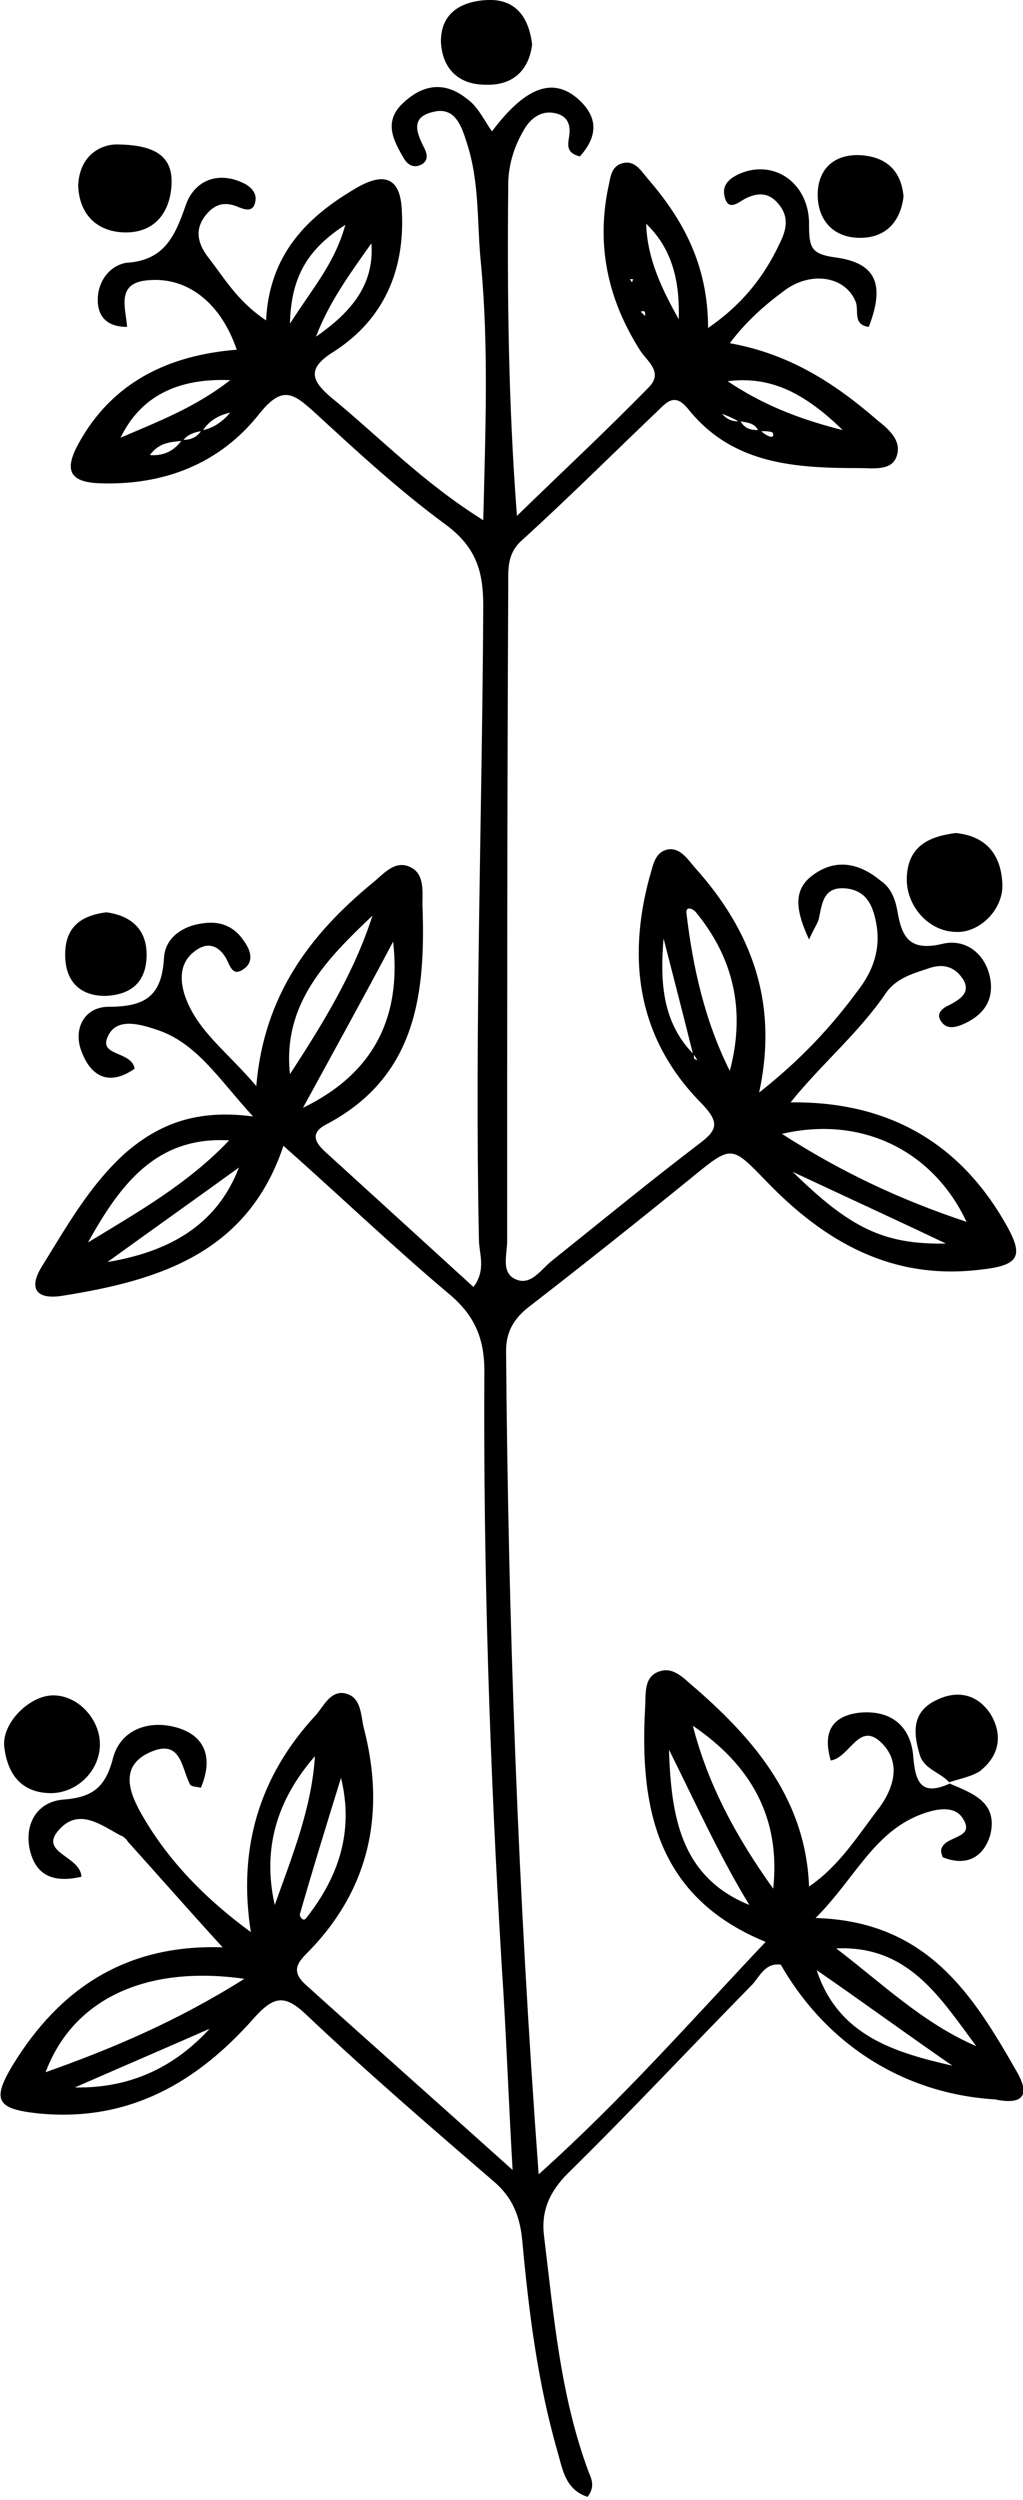 <?xml version="1.0" encoding="utf-8"?>
<!-- Generator: Adobe Illustrator 25.3.0, SVG Export Plug-In . SVG Version: 6.00 Build 0)  -->
<svg version="1.1" id="Layer_1" xmlns="http://www.w3.org/2000/svg" xmlns:xlink="http://www.w3.org/1999/xlink" x="0px" y="0px"
	 viewBox="0 0 94.2 230.2" style="enable-background:new 0 0 94.2 230.2;" xml:space="preserve">
<g>
	<path d="M93.6,190.7c-4-7-8.2-13.8-18.5-14.1c3.6-3.6,5.3-7.8,9.6-9.5c1.3-0.5,3.2-1,4,0.4c1.1,1.8-1.6,1.5-2,2.7
		c-0.1,0.2,0,0.5,0.1,0.8c2.2,0.9,3.8,0,4.4-2.1c0.7-3-1.7-3.8-3.8-4.7c0,0,0,0,0,0c0,0,0,0,0,0l0.1,0c-2.6,1.2-3.2,0-3.4-2.4
		c-0.2-2.9-2.1-4.4-5-4.1c-2.4,0.3-3.4,1.7-2.6,4.4c1.8-0.3,2.6-3.7,4.7-1.6c1.8,1.8,1.1,4.1-0.2,5.9c-2,2.6-3.7,5.4-6.5,7.3
		c-0.3-7.9-4.9-13.4-10.4-18.2c-1-0.8-2-2.1-3.4-1.6c-1.5,0.5-1.2,2.2-1.3,3.4c-0.5,9.2,1.1,17.4,11.1,21.5
		c-6.9,7.3-13.2,14.5-20.9,21.4c-1.9-25.8-2.8-50.8-3-75.8c0-2,0.9-3.2,2.4-4.3c4.9-3.8,9.8-7.7,14.6-11.6c3.8-3.1,3.7-3.1,7,0.3
		c5.4,5.6,11.6,9.1,19.7,8.1c3.7-0.4,4-1.3,2.2-4.4c-4.4-7.6-11.1-11.1-19.7-11c2.8-3.5,6.3-6.4,8.8-10.1c1-1.4,2.6-1.8,4.1-2.3
		c1.3-0.4,2.3,0,3,1.1c0.7,1.2-0.3,1.8-1.2,2.3c-0.7,0.3-1.4,0.8-0.8,1.6c0.5,0.7,1.3,0.5,2,0.2c1.8-0.8,2.8-2.1,2.5-4.1
		c-0.4-2.4-2.3-3.8-4.4-3.3c-3.3,0.8-3.8-0.9-4.2-3.2c-0.2-1-0.6-2-1.5-2.6c-1.8-1.5-3.9-2.1-6-0.7c-2,1.3-2,3.1-0.6,6.1
		c0.5-1.1,0.8-1.5,0.9-1.9c0.3-1.4,0.4-3,2.5-2.8c1.9,0.2,2.5,1.6,2.8,3.3c0.4,2.3-0.3,4.3-1.7,6.1c-2.5,3.4-5.3,6.4-9.1,9.4
		c1.8-8.3-0.7-14.9-5.9-20.7c-0.7-0.8-1.5-2.1-2.8-1.6c-1,0.4-1.1,1.6-1.4,2.5c-2.1,7.8-1,15,4.9,20.9c1.6,1.7,1.3,2.4-0.3,3.6
		c-4.6,3.5-9.1,7.2-13.6,10.8c-1,0.8-1.9,2.3-3.3,1.7c-1.4-0.6-0.8-2.3-0.8-3.5c0-20.2,0-40.3,0.1-60.5c0-1.4-0.1-2.8,1.2-4
		c4.3-3.9,8.4-8,12.6-12c0.9-0.9,1.6-1.6,2.8-0.1c4.1,5.1,9.9,5.4,15.8,5.4c1.2,0,3,0.3,3.4-1.2c0.4-1.4-0.8-2.4-1.8-3.2
		c-3.8-3.3-8-6.1-13.6-7.1c1.5-2,3.2-3.5,5.1-4.9c2.5-1.8,5.6-1.2,6.5,1.1c0.3,0.8-0.3,2.1,1.2,2.3c1.5-3.9,0.7-5.9-3.1-6.4
		c-2.1-0.3-2.4-0.8-2.4-2.9c0.1-3.9-3.2-6.2-6.4-4.8c-0.9,0.4-1.6,1-1.4,2c0.3,1.5,1.2,0.7,1.9,0.3c1.2-0.6,2.2-0.6,3.1,0.5
		c1,1.2,0.7,2.4,0.1,3.6c-1.4,3-3.4,5.6-6.6,7.8c0-5.8-2.3-10-5.6-13.8c-0.6-0.7-1.2-1.8-2.5-1.3c-0.9,0.4-0.9,1.4-1.1,2.2
		c-1.1,5.4,0,10.3,2.9,14.9c0.6,1,2.2,2,0.9,3.4c-4,4.1-8.2,8-12.2,11.9c-0.8-10.5-0.9-20.5-0.8-30.5c0-1.9,0.6-3.7,1.6-5.3
		c0.6-0.9,1.5-1.5,2.6-1.3c1.2,0.2,1.6,1,1.4,2.2c-0.1,0.7-0.3,1.5,1,1.8c1.7-1.9,1.7-3.7-0.3-5.4c-2.3-1.9-4.8-0.9-7.8,3.1
		c-0.7-1-1.3-2.3-2.3-3c-2-1.6-4-1.4-5.9,0.4c-1.8,1.7-0.9,3.4,0.1,5.1c0.3,0.5,0.8,0.9,1.5,0.6c0.7-0.3,0.7-0.9,0.4-1.5
		c-0.7-1.4-1.4-2.9,0.8-3.4c2-0.5,2.6,1.3,3.1,2.9c1.2,3.7,0.9,7.5,1.3,11.2c0.7,7.6,0.4,15.2,0.2,23.5c-5.6-3.5-9.6-7.7-14-11.3
		c-1.9-1.6-2.2-2.7,0.2-4.2c4.7-3,6.6-7.6,6.3-13c-0.1-2.7-1.3-3.7-4-2.2c-4.7,2.7-8.2,6.2-8.5,12.3c-2.7-1.8-3.9-4-5.4-5.9
		c-0.8-1.1-1.2-2.3-0.3-3.6c0.8-1.1,1.7-1.5,3-1c0.7,0.3,1.5,0.6,1.7-0.4c0.2-0.8-0.4-1.4-1-1.7c-2.4-1.2-4.6-0.3-5.4,2
		c-1,2.9-2,5.1-5.5,5.3C10,24.5,9,26,9,27.6c0,1.4,0.7,2.5,2.7,2.5c-0.1-1.7-1.1-4.1,2-4.3c3.5-0.3,6.6,2,8.1,6.4
		c-6.3,0.5-11.5,3-14.6,8.7c-1.3,2.4-0.8,3.5,2,3.6c5.9,0.2,11-1.8,14.6-6.3c2.2-2.8,3.2-2,5.2-0.2c3.8,3.5,7.7,7.1,11.9,10.2
		c2.9,2.1,3.6,4.3,3.6,7.6c-0.1,19.4-0.8,38.8-0.4,58.3c0,1.3,0.7,2.8-0.5,4.4c-4.6-4.2-9.1-8.3-13.6-12.4c-1-0.9-1.5-1.8,0.1-2.6
		c8.3-4.4,9.1-12.1,8.8-20.2c0-1.3,0.2-2.9-1.2-3.5c-1.4-0.6-2.4,0.7-3.4,1.5c-5.7,4.7-10,10.3-10.7,18.7c-2.7-3.2-5.5-5.1-6.6-8.4
		c-0.5-1.6-0.4-3.2,1.2-4.2c1.1-0.7,2-0.2,2.6,0.8c0.4,0.7,0.6,1.9,1.8,0.9c0.8-0.7,0.4-1.7-0.1-2.4c-0.9-1.4-2.2-1.9-3.7-1.7
		c-1.9,0.2-3.6,1.3-3.7,3.2c-0.2,3.5-1.7,4.5-5.1,4.5c-2.2,0-3.3,2-2.5,4.1c0.9,2.4,2.6,3.2,4.9,1.6c-0.3-1.7-3.5-1.1-2.4-3.1
		c0.8-1.6,2.9-1,4.4-0.5c3.7,1.2,5.7,4.5,8.9,8c-5.2-0.7-8.7,0.7-11.8,3.4c-3.3,3-5.4,6.8-7.7,10.5c-1.2,2-0.4,3,2,2.6
		c8.8-1.4,17-3.9,20.3-13.8c5.3,4.7,10.1,9.3,15.2,13.6c2.3,1.9,3.3,4,3.3,7.1c-0.1,18.3,0.5,36.5,1.6,54.8c0.4,5.9,0.6,11.8,1,18.8
		c-6.9-6.2-13-11.6-19.1-17.1c-1.4-1.3-0.6-2.1,0.4-3.1c5.6-5.8,7-12.8,5-20.5c-0.3-1.2-0.2-2.9-1.8-3.2c-1.3-0.2-1.9,1.2-2.6,2
		c-5.3,5.7-7.2,12.4-6,20c-4.1-3-7.7-6.6-10.2-11.1c-1.1-2-1.8-4.3,1-5.5c2.8-1.2,2.8,1.5,3.6,3c0.1,0.2,0.5,0.2,1,0.3
		c1.1-2.6,0.5-4.7-2.1-5.5c-2.6-0.8-5.3,0.1-6,2.8c-0.7,2.7-1.9,3.6-4.6,3.8c-2.3,0.2-3.5,2.1-3.1,4.4c0.5,2.6,2.2,3.3,4.8,2.7
		c-0.1-2-4.2-2.2-1.9-4.5c1.8-1.8,3.8-0.2,5.5,0.7c0.3,0.1,0.5,0.3,0.7,0.6c2.8,3.1,5.5,6.2,8.7,9.7c-8.9-0.3-15,3.8-19.3,10.8
		c-2,3.3-1.5,4.1,2.4,4.5c8.3,0.8,14.6-2.9,19.8-8.8c1.8-2,2.8-2.2,4.8-0.3c5.6,5.3,11.4,10.3,17.2,15.3c1.8,1.5,2.5,3.3,2.7,5.6
		c0.6,6.5,1.4,12.9,3.2,19.2c0.5,1.7,0.7,3.6,2.8,4.3c0.7-0.9,0.4-1.6,0.1-2.3c-2.6-7-3.2-14.3-4.1-21.7c-0.3-2.3,0.5-4.1,2.2-5.8
		c5.8-5.7,11.3-11.6,17-17.4c0.7-0.8,1.2-2,2.6-1.8c4.3,7.5,11.5,11.9,19.7,12.4C94,193.8,95,193.1,93.6,190.7z M73,107.9
		c5.1,2.4,9.5,4.4,14.1,6.6C81.4,114.6,78.3,113.1,73,107.9z M89,112.5c-6-2-11.4-4.5-17-8.1C79.3,102.7,85.9,105.9,89,112.5z
		 M61.1,86.4c0.9,3.5,1.8,7,2.7,10.6C60.9,94,60.8,90.2,61.1,86.4z M63.9,97.4c0-0.1,0-0.2,0-0.3c0.1,0.2,0.2,0.3,0.3,0.5
		C64.1,97.6,63.9,97.5,63.9,97.4z M63.2,84c0-0.4,0.3-0.5,0.8-0.1c3.5,4.2,4.7,9.1,3.2,14.7C64.9,94,63.8,89.1,63.2,84z M68.2,38.8
		c0.7,0.1,1.3,0.2,1.6,0.8C69.2,39.6,68.6,39.5,68.2,38.8z M70.9,40.2c-0.3-0.1-0.6-0.3-0.8-0.5c0.3,0,0.7,0,1,0.1
		C71.3,40,71.2,40.3,70.9,40.2z M77.6,39.6c-4.4-1.1-7.6-2.5-10.6-4.5C71,34.6,74.1,36.2,77.6,39.6z M68,38.8
		c-0.6,0-1.1-0.2-1.5-0.7C67,38.3,67.5,38.5,68,38.8z M58.2,26L58,25.7l0.3,0L58.2,26z M59.4,29.1c-0.1-0.1-0.3-0.3-0.4-0.4
		C59.5,28.5,59.4,28.9,59.4,29.1z M59.5,20.6c2.5,2.4,3.1,5.5,3,8.8C61,26.7,59.6,23.9,59.5,20.6z M21.2,35
		c-3.2,2.5-6.6,3.8-10.1,5.3C12.9,36.6,16.2,34.8,21.2,35z M13.8,41.9c0.8-1.1,1.8-1.2,2.9-1.3C16,41.5,15.1,42,13.8,41.9z
		 M16.9,40.5c0.4-0.5,1-0.7,1.6-0.8C18.1,40.3,17.5,40.5,16.9,40.5z M18.7,39.6c0.6-0.9,1.5-1.4,2.5-1.6
		C20.5,38.8,19.7,39.4,18.7,39.6z M34.2,22.4c0.3,4-2.1,6.5-5.1,8.6C30.3,27.8,32.3,25.1,34.2,22.4z M31.8,20.7
		c-1,3.6-3,5.8-5.1,9.1C26.8,25.4,28.4,22.9,31.8,20.7z M21.1,105c-3.8,4-8.4,6.6-13,9.4C11,109.2,14.3,104.6,21.1,105z M9.9,116.2
		c4-2.9,8.1-5.8,12.1-8.7C19.9,113,15.3,115.3,9.9,116.2z M34.3,84.3c-1.7,5.3-4.6,10-7.6,14.6C26,92.4,30.1,88.3,34.3,84.3z
		 M36.2,86.7c0.8,7.1-1.9,12.2-8.3,15.3C30.9,96.5,33.5,91.8,36.2,86.7z M6.9,192.2c4.1-1.8,8.3-3.6,12.4-5.4
		C16,190.4,11.9,192.3,6.9,192.2z M4.2,190.8c2.5-6.7,9.2-9.9,18.3-8.6C16.3,186.1,10.4,188.6,4.2,190.8z M31.4,163.7
		c1.2,4.9-0.2,9.1-3.2,12.9c-0.2,0.3-0.5,0.1-0.6-0.3C28.8,172.1,30.1,167.9,31.4,163.7z M25.3,175.4c-1.2-5.3,0.3-9.8,3.7-13.7
		C28.7,166.5,26.9,170.9,25.3,175.4z M61.6,161.1c2.4,4.8,4.6,9.7,7.4,14.3C62.6,172.8,61.8,167.1,61.6,161.1z M71.2,173.9
		c-3.3-4.6-6-9.5-7.4-15C69.1,162.5,71.9,167.3,71.2,173.9z M89.9,188.4c-4.9-2.1-8.7-5.8-12.9-9C83.7,179.1,86.6,184,89.9,188.4z
		 M75.2,181.4c4.2,2.9,8.3,5.9,12.5,8.8C82.5,189,77.2,187.5,75.2,181.4z"/>
	<path d="M87.9,85.8c2.2,0.2,4.5-2,4.4-4.4C92.2,78.9,91,77,88,76.7c-2.3,0.3-4.4,1.1-4.5,4.1C83.4,83.3,85.4,85.7,87.9,85.8z"/>
	<path d="M4.5,165.1c2.5,0.1,4.7-2,4.7-4.5c0-2.3-2-4.5-4.3-4.5c-2.2,0-4.8,2.6-4.5,4.8C0.7,163.3,1.9,165,4.5,165.1z"/>
	<path d="M11.6,21.4c2.7,0,4.1-1.9,4.2-4.5c0.1-2.7-1.8-3.6-5.2-3.6c-1.6,0.1-3.3,1.2-3.4,3.8C7.3,19.8,9,21.4,11.6,21.4z"/>
	<path d="M44.7,7.8c2.5,0.1,4-1.3,4.3-3.7c-0.3-2.5-1.5-4.2-4.1-4.1c-2.3,0.1-4.3,1.1-4.3,3.8C40.7,6.3,42.2,7.8,44.7,7.8z"/>
	<path d="M79.2,21.9c2.3,0,3.7-1.4,4-3.8c-0.2-2.3-1.5-3.6-3.8-3.8c-2.4-0.2-4,1.1-4.1,3.4C75.2,20.1,76.6,21.9,79.2,21.9z"/>
	<path d="M13.5,87.9c0-2.4-1.5-3.6-3.7-3.9c-2.4,0.3-3.8,1.4-3.8,3.9c0,2.4,1.3,3.8,3.7,3.8C12.1,91.6,13.5,90.4,13.5,87.9z"/>
	<path d="M91.2,157.8c-1.2-1.8-3-2.2-4.9-1.3c-2.4,1.1-2.2,3.1-1.6,5.1c0.4,1.3,1.9,1.6,2.7,2.5c0.9-0.3,2-0.5,2.8-1
		C92,161.7,92.4,159.8,91.2,157.8z"/>
</g>
</svg>
